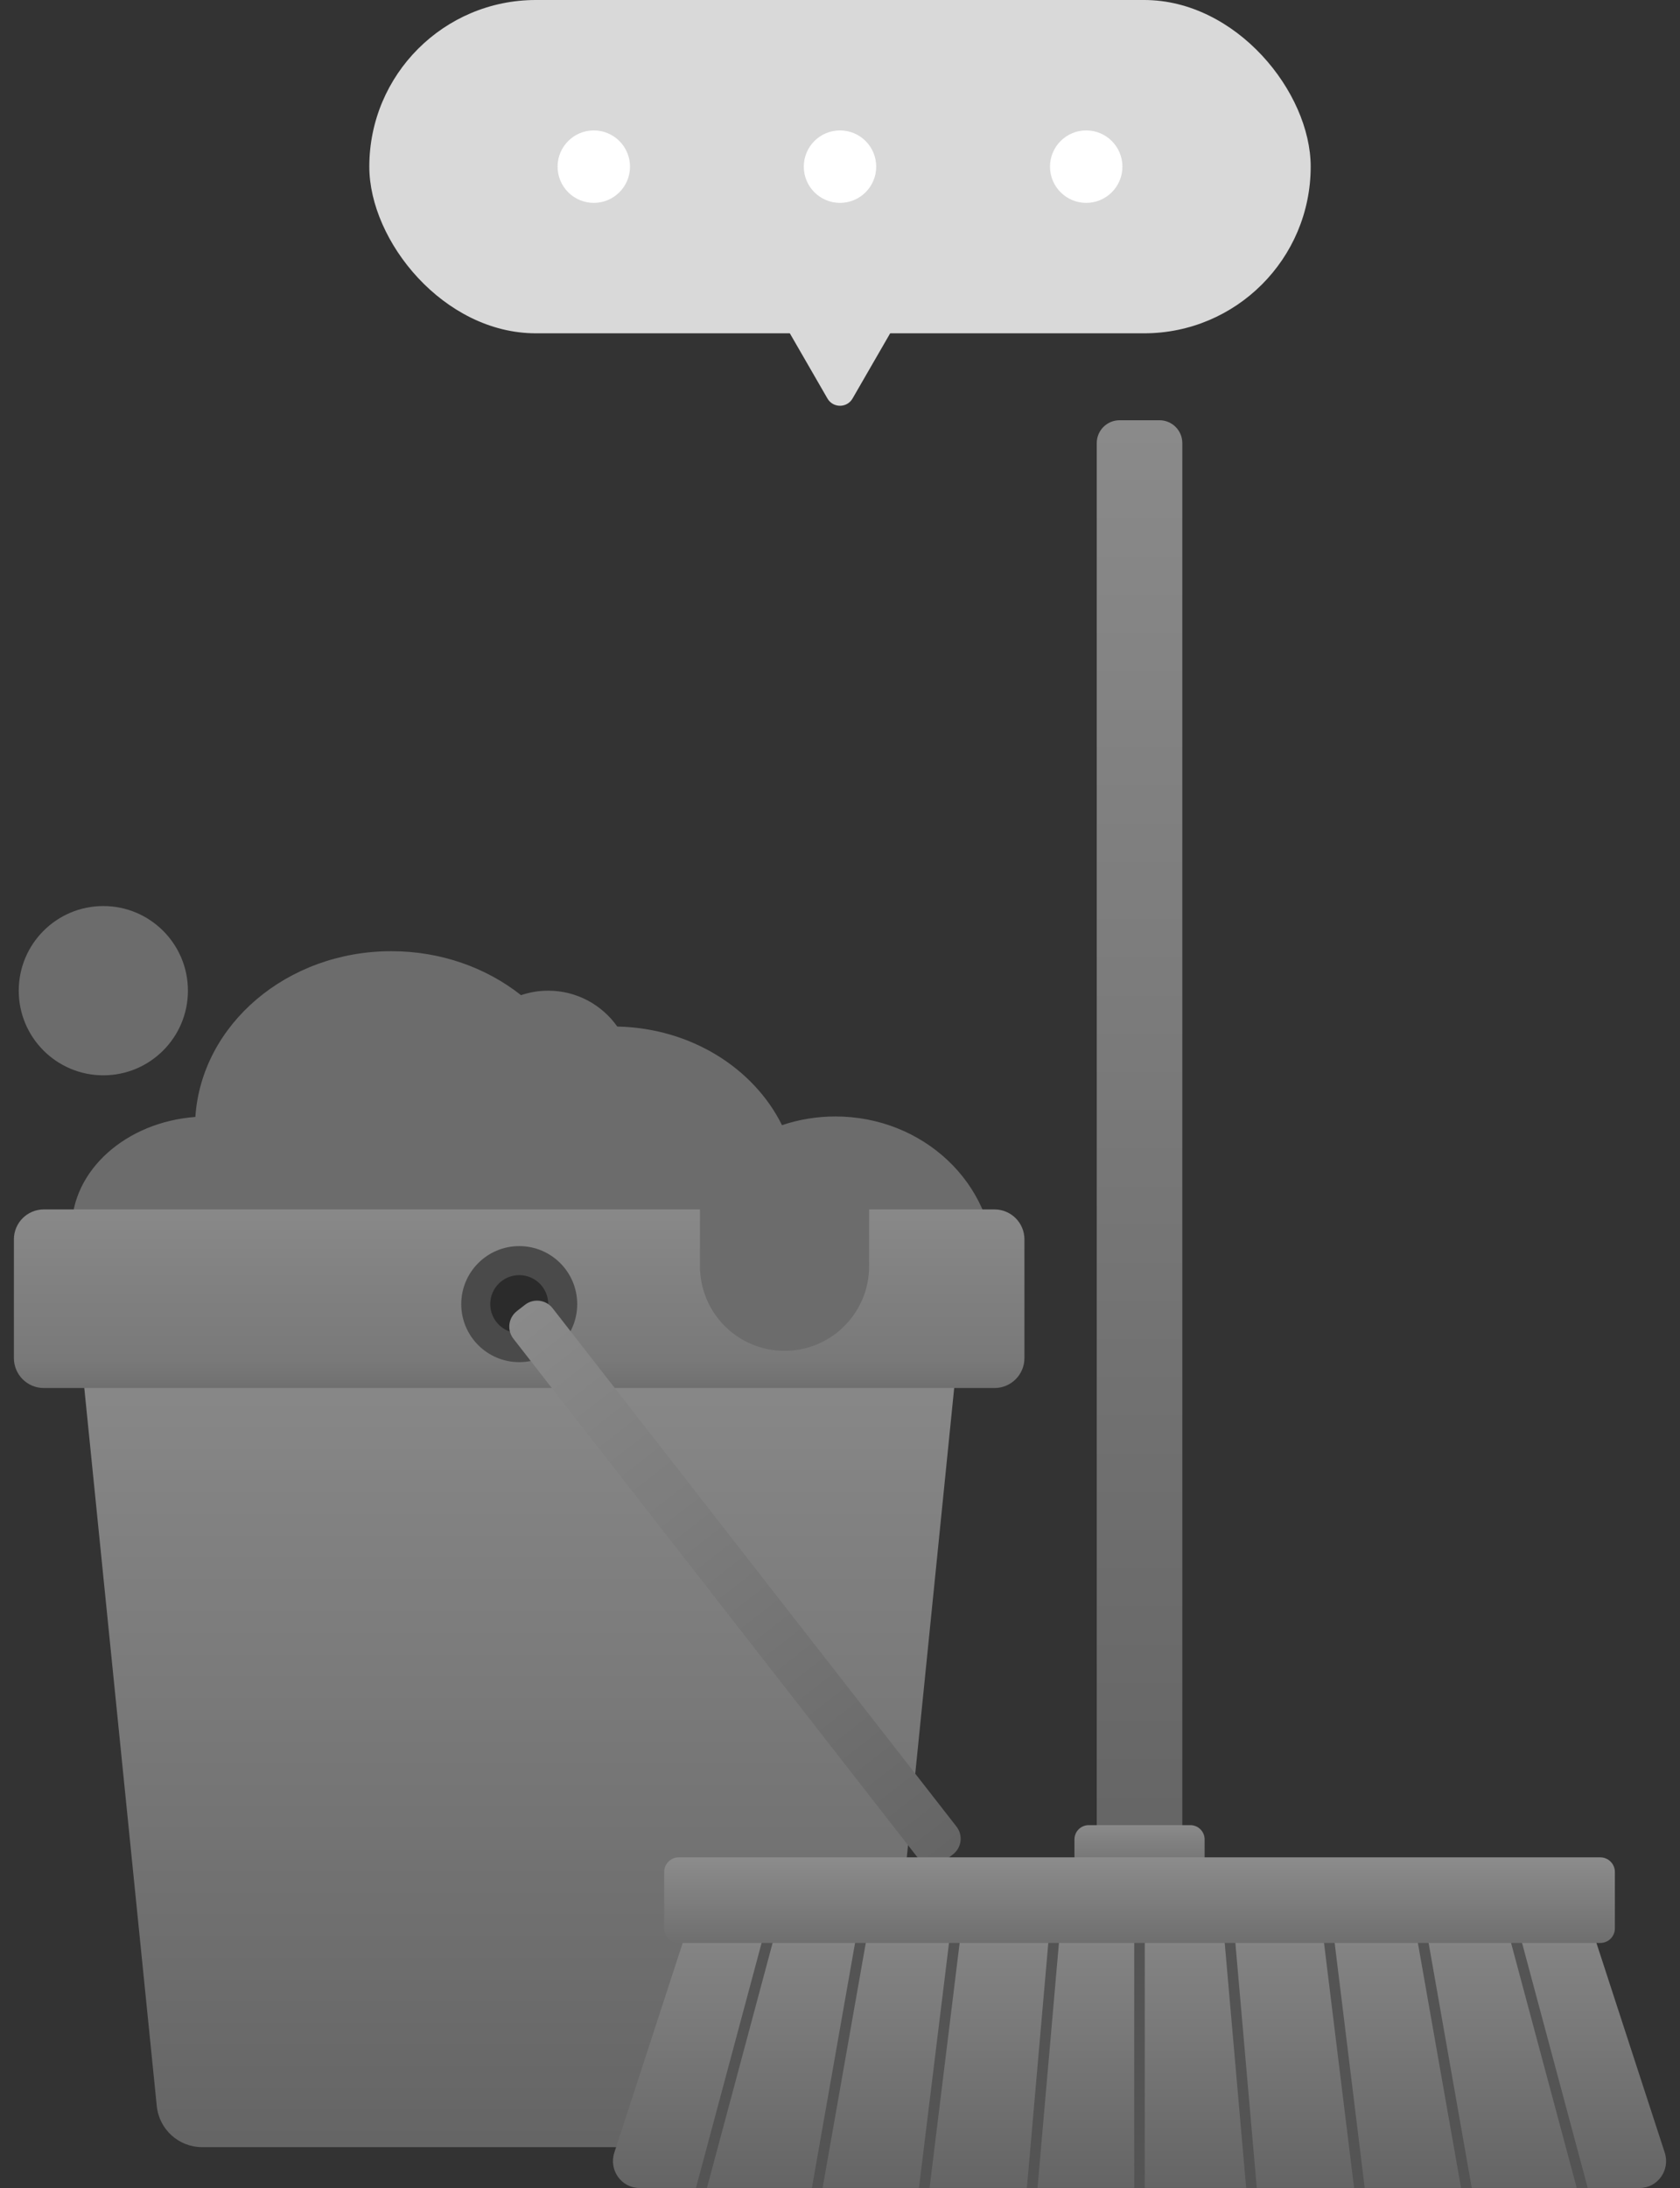 <svg width="116" height="151" viewBox="0 0 116 151" fill="none" xmlns="http://www.w3.org/2000/svg">
<rect x="0" y="0" width="116" height="151" fill="#333333" stroke="none"/>
<rect x="25.5" width="65" height="23" rx="11.5" fill="#D9D9D9"/>
<circle cx="58" cy="11.5" r="2.5" fill="white"/>
<circle cx="75" cy="11.5" r="2.5" fill="white"/>
<circle cx="41" cy="11.5" r="2.5" fill="white"/>
<path d="M58.866 27.5C58.481 28.167 57.519 28.167 57.134 27.5L54.103 22.25C53.718 21.583 54.199 20.75 54.969 20.75L61.031 20.75C61.801 20.75 62.282 21.583 61.897 22.25L58.866 27.5Z" fill="#D9D9D9"/>
<g opacity="0.49">
<path d="M27.024 65.638C30.455 65.638 33.587 66.785 35.975 68.672C36.563 68.473 37.193 68.363 37.848 68.363C39.82 68.363 41.563 69.341 42.621 70.838C47.699 70.942 52.043 73.707 53.996 77.643C55.148 77.255 56.389 77.043 57.682 77.043C63.74 77.043 68.651 81.669 68.651 87.375C68.651 93.081 63.74 97.707 57.682 97.707C53.611 97.707 50.06 95.616 48.168 92.514C46.416 93.325 44.431 93.785 42.325 93.785C38.113 93.785 34.378 91.954 32.05 89.129C30.496 89.687 28.8 89.997 27.024 89.997C25.29 89.997 23.633 89.702 22.109 89.169C20.416 91.212 17.572 92.554 14.346 92.554C9.156 92.554 4.949 89.082 4.949 84.799C4.949 80.754 8.701 77.434 13.489 77.076C13.915 70.695 19.812 65.638 27.024 65.638Z" fill="#A7A7A7"/>
<path d="M35.852 91.666H8.885C7.022 91.666 5.564 93.278 5.754 95.131L10.825 145.333C10.989 146.94 12.339 148.167 13.956 148.167H57.748C59.365 148.167 60.72 146.945 60.879 145.333L65.95 95.131C66.14 93.278 64.683 91.666 62.82 91.666H35.852Z" fill="url(#paint0_linear_4367_15430)"/>
<path d="M68.67 83.459H3.023C1.883 83.459 0.96 84.383 0.96 85.522V93.719C0.96 94.859 1.883 95.782 3.023 95.782H68.67C69.81 95.782 70.734 94.859 70.734 93.719V85.522C70.734 84.383 69.81 83.459 68.67 83.459Z" fill="url(#paint1_linear_4367_15430)"/>
<path d="M7.134 74.204C10.36 74.204 12.976 71.589 12.976 68.363C12.976 65.138 10.36 62.523 7.134 62.523C3.909 62.523 1.294 65.138 1.294 68.363C1.294 71.589 3.909 74.204 7.134 74.204Z" fill="#A7A7A7"/>
<path d="M35.852 93.997C38.063 93.997 39.855 92.204 39.855 89.993C39.855 87.782 38.063 85.989 35.852 85.989C33.641 85.989 31.848 87.782 31.848 89.993C31.848 92.204 33.641 93.997 35.852 93.997Z" fill="#626262"/>
<path d="M35.852 91.995C36.958 91.995 37.854 91.099 37.854 89.993C37.854 88.887 36.958 87.991 35.852 87.991C34.747 87.991 33.85 88.887 33.85 89.993C33.85 91.099 34.747 91.995 35.852 91.995Z" fill="#232323"/>
<path d="M54.17 81.534C54.578 81.534 54.977 81.577 55.361 81.656H60.011V87.703H60.002C59.832 90.776 57.286 93.216 54.17 93.216C51.055 93.216 48.51 90.776 48.34 87.703H48.33V81.656H52.981C53.365 81.577 53.763 81.534 54.17 81.534Z" fill="#A7A7A7"/>
<path d="M36.248 90.04L35.689 90.475C35.096 90.937 34.99 91.792 35.452 92.384L63.34 128.156C63.802 128.748 64.656 128.854 65.249 128.392L65.808 127.956C66.4 127.495 66.506 126.64 66.044 126.048L38.156 90.276C37.694 89.684 36.84 89.578 36.248 90.04Z" fill="url(#paint2_linear_4367_15430)"/>
<path d="M113.217 150.984H44.146C42.904 150.984 42.027 149.747 42.417 148.546L47.827 131.968C48.073 131.208 48.766 130.7 49.551 130.7H107.813C108.598 130.7 109.296 131.208 109.543 131.968L114.947 148.546C115.337 149.747 114.459 150.984 113.217 150.984Z" fill="url(#paint3_linear_4367_15430)"/>
<path d="M79.043 133.744H78.314V150.985H79.043V133.744Z" fill="#767676"/>
<path d="M86.778 150.985H86.045L84.54 133.806L85.27 133.744L86.778 150.985Z" fill="#767676"/>
<path d="M94.231 150.985H93.497L91.393 133.852L92.117 133.765L94.231 150.985Z" fill="#767676"/>
<path d="M101.622 150.985H100.883L97.814 133.58L98.533 133.457L101.622 150.985Z" fill="#767676"/>
<path d="M109.63 150.985H108.87L104.163 133.431L104.871 133.241L109.63 150.985Z" fill="#767676"/>
<path d="M70.903 150.985H71.637L73.141 133.806L72.412 133.744L70.903 150.985Z" fill="#767676"/>
<path d="M63.45 150.985H64.184L66.289 133.852L65.565 133.765L63.45 150.985Z" fill="#767676"/>
<path d="M56.059 150.985H56.798L59.868 133.58L59.149 133.457L56.059 150.985Z" fill="#767676"/>
<path d="M48.052 150.985H48.812L53.519 133.431L52.81 133.241L48.052 150.985Z" fill="#767676"/>
<path d="M80.06 29H77.304C76.433 29 75.728 29.705 75.728 30.576V127.055C75.728 127.925 76.433 128.631 77.304 128.631H80.06C80.93 128.631 81.636 127.925 81.636 127.055V30.576C81.636 29.705 80.93 29 80.06 29Z" fill="url(#paint4_linear_4367_15430)"/>
<path d="M82.19 125.947H75.174C74.629 125.947 74.188 126.388 74.188 126.933V129.458C74.188 130.002 74.629 130.443 75.174 130.443H82.19C82.735 130.443 83.176 130.002 83.176 129.458V126.933C83.176 126.388 82.735 125.947 82.19 125.947Z" fill="url(#paint5_linear_4367_15430)"/>
<path d="M110.497 128.17H46.867C46.311 128.17 45.861 128.62 45.861 129.176V133.072C45.861 133.627 46.311 134.078 46.867 134.078H110.497C111.053 134.078 111.503 133.627 111.503 133.072V129.176C111.503 128.62 111.053 128.17 110.497 128.17Z" fill="url(#paint6_linear_4367_15430)"/>
</g>
<defs>
<linearGradient id="paint0_linear_4367_15430" x1="35.852" y1="71.981" x2="35.852" y2="148.167" gradientUnits="userSpaceOnUse">
<stop stop-color="white"/>
<stop offset="1" stop-color="#999999"/>
</linearGradient>
<linearGradient id="paint1_linear_4367_15430" x1="35.847" y1="83.459" x2="35.847" y2="95.782" gradientUnits="userSpaceOnUse">
<stop stop-color="#E2E2E2"/>
<stop offset="0.846" stop-color="#C1C1C1"/>
<stop offset="1" stop-color="#AFAFAF"/>
</linearGradient>
<linearGradient id="paint2_linear_4367_15430" x1="25.669" y1="77.047" x2="65.528" y2="128.174" gradientUnits="userSpaceOnUse">
<stop stop-color="white"/>
<stop offset="1" stop-color="#999999"/>
</linearGradient>
<linearGradient id="paint3_linear_4367_15430" x1="78.682" y1="123.633" x2="78.682" y2="150.984" gradientUnits="userSpaceOnUse">
<stop stop-color="white"/>
<stop offset="1" stop-color="#999999"/>
</linearGradient>
<linearGradient id="paint4_linear_4367_15430" x1="78.682" y1="-5.712" x2="78.682" y2="128.631" gradientUnits="userSpaceOnUse">
<stop stop-color="white"/>
<stop offset="1" stop-color="#999999"/>
</linearGradient>
<linearGradient id="paint5_linear_4367_15430" x1="78.682" y1="124.381" x2="78.682" y2="130.443" gradientUnits="userSpaceOnUse">
<stop stop-color="white"/>
<stop offset="1" stop-color="#999999"/>
</linearGradient>
<linearGradient id="paint6_linear_4367_15430" x1="78.96" y1="126" x2="78.96" y2="136" gradientUnits="userSpaceOnUse">
<stop stop-color="white"/>
<stop offset="1" stop-color="#999999"/>
</linearGradient>
</defs>
</svg>
